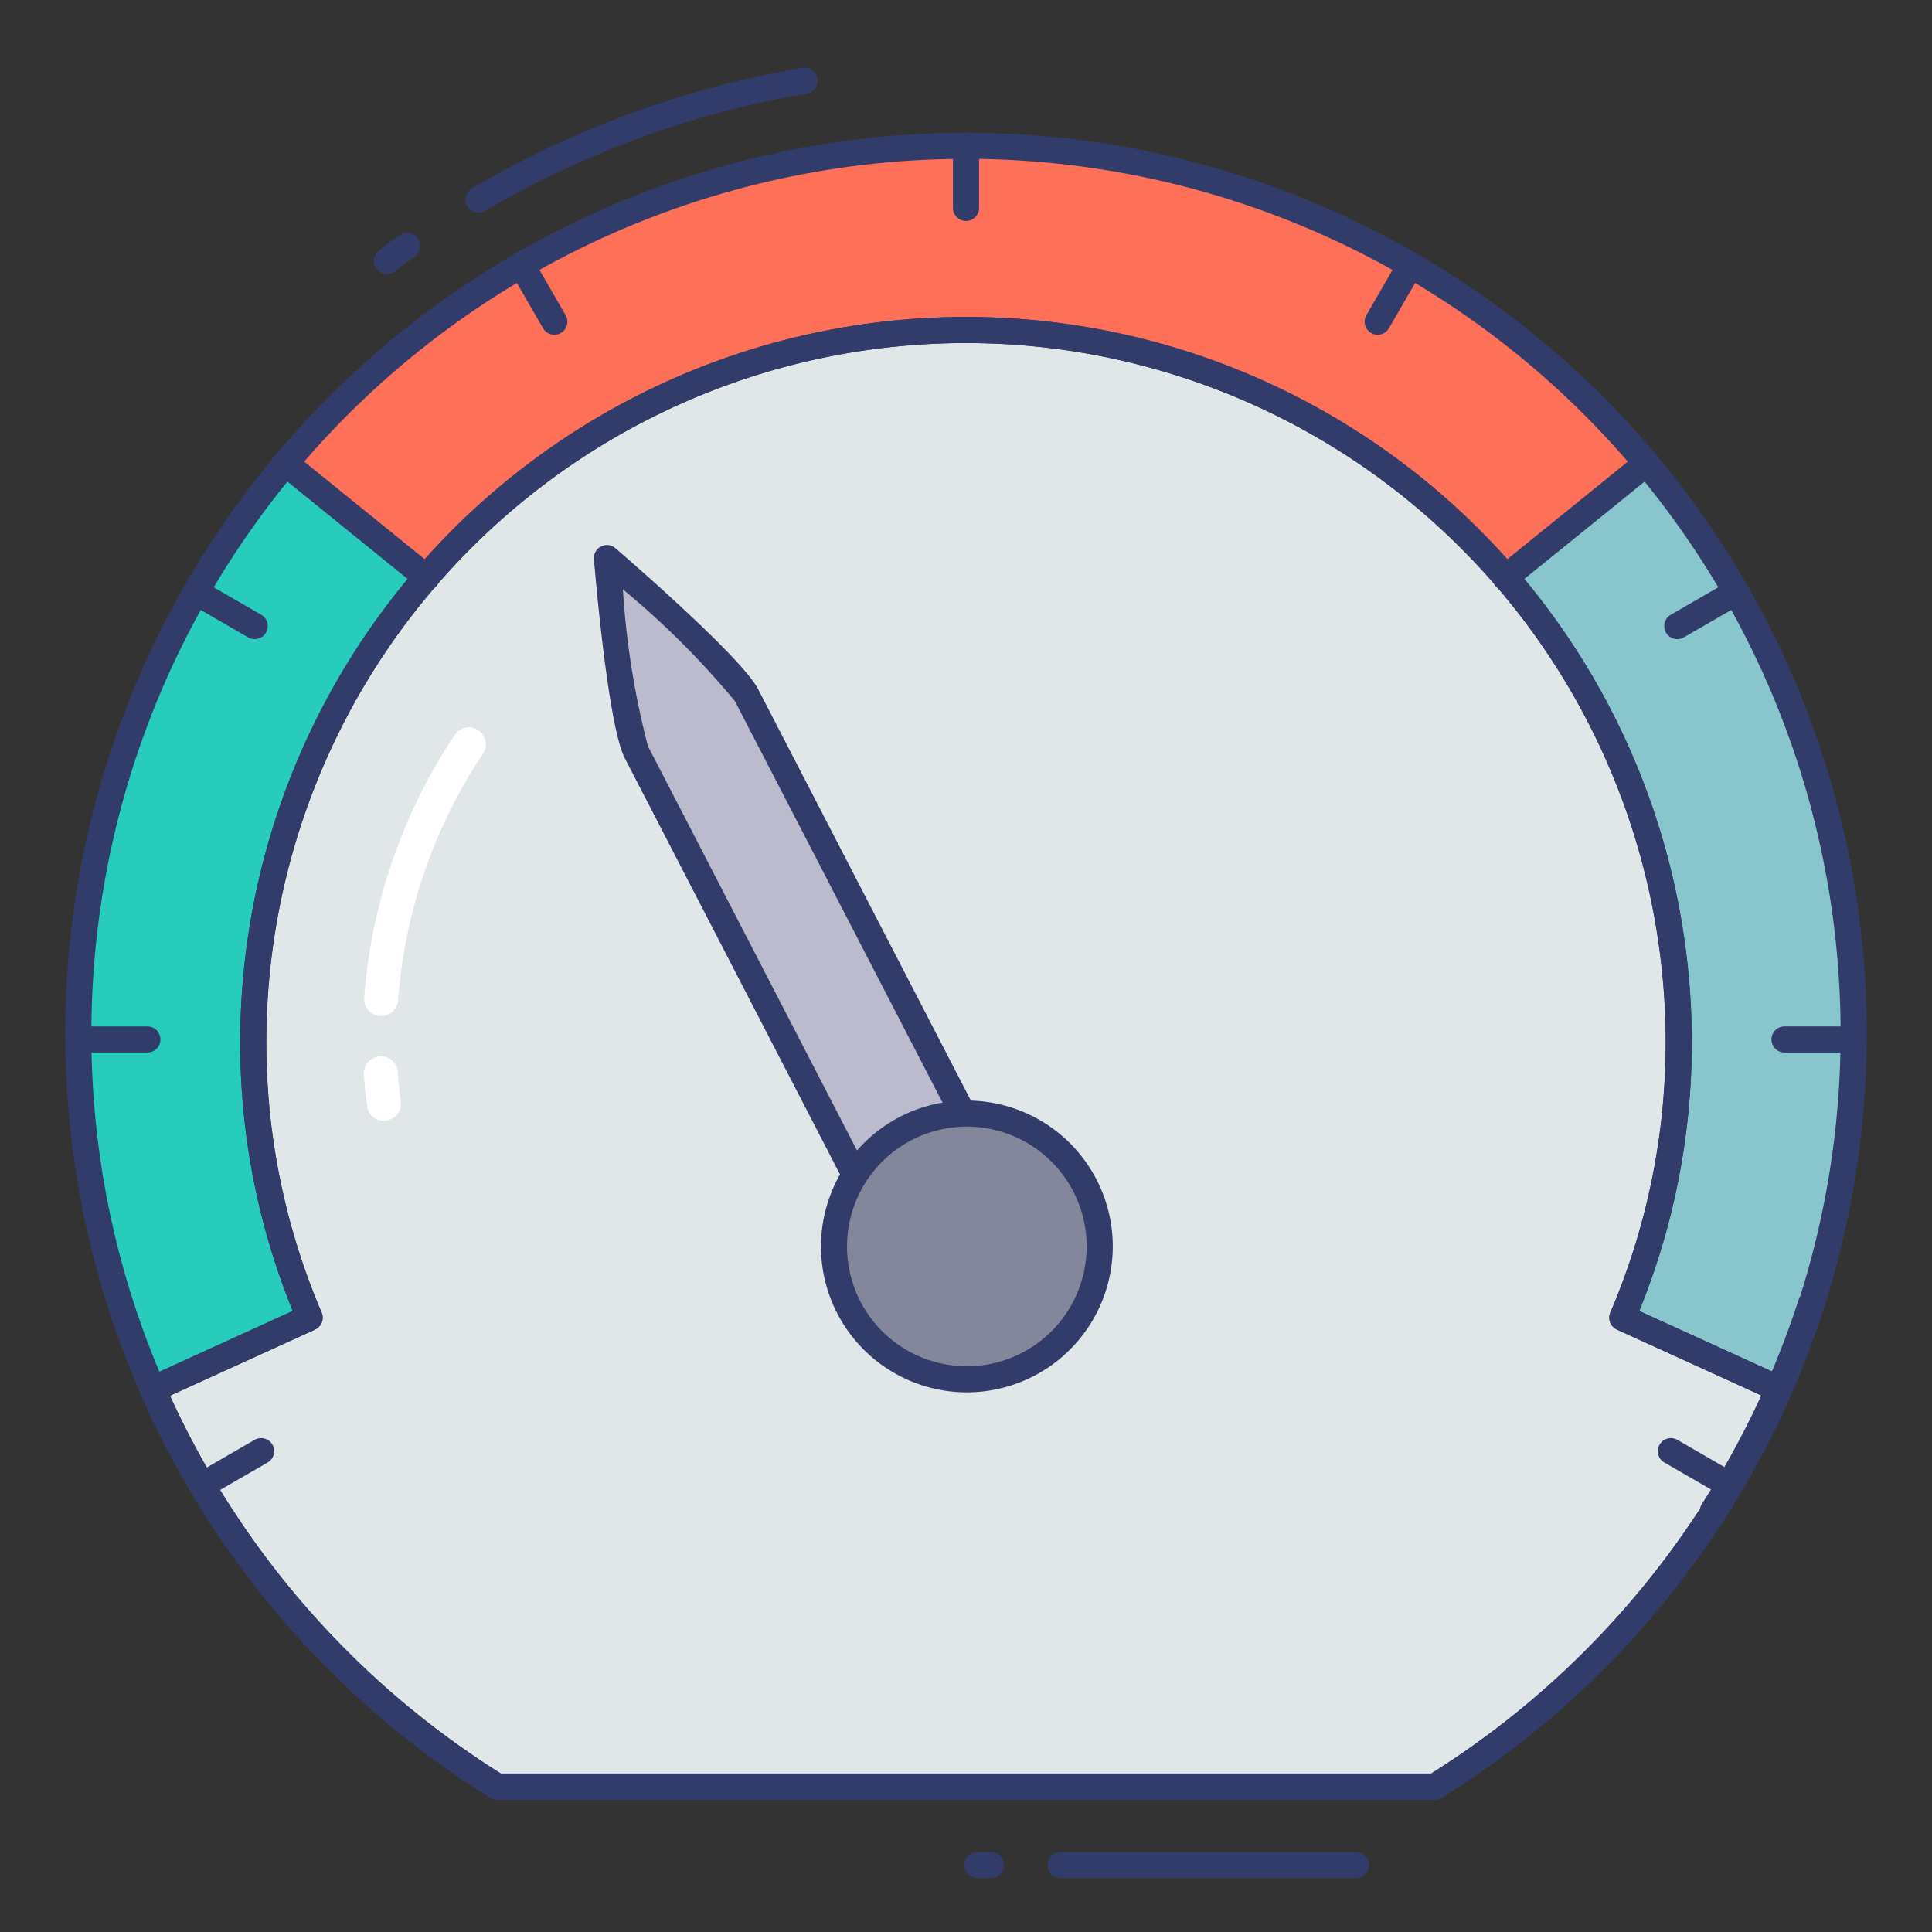 <svg height="512" viewBox="0 0 74 74" width="512" xmlns="http://www.w3.org/2000/svg"><rect x="0" y="0" width="74" height="74" fill="#333333" stroke="none"/><g id="color_line" data-name="color line"><path d="m9.7 39.94a26.916 26.916 0 0 0 2.16 10.53l-6.01 2.74a34.032 34.032 0 0 1 5.08-35.47l5.41 4.38a27.145 27.145 0 0 0 -6.64 17.82z" fill="#27ccbc"/><path d="m63.07 17.74-5.41 4.38a27.252 27.252 0 0 0 -41.32 0l-5.41-4.38a34.008 34.008 0 0 1 52.14 0z" fill="#fe7058"/><path d="m71 39.57a33.883 33.883 0 0 1 -2.85 13.64l-6.01-2.74a27.06 27.06 0 0 0 -4.48-28.35l5.41-4.38a33.876 33.876 0 0 1 7.93 21.83z" fill="#89c5cd"/><path d="m68.15 53.21a34.193 34.193 0 0 1 -13.19 15.22h-35.92a34.193 34.193 0 0 1 -13.19-15.22l6.01-2.74a26.916 26.916 0 0 1 -2.16-10.53 27.3 27.3 0 0 1 54.6 0 26.916 26.916 0 0 1 -2.16 10.53z" fill="#eeefee"/><path d="m68.15 53.21a34.193 34.193 0 0 1 -13.19 15.22h-35.92a34.193 34.193 0 0 1 -13.19-15.22l6.01-2.74a26.916 26.916 0 0 1 -2.16-10.53 27.3 27.3 0 0 1 54.6 0 26.916 26.916 0 0 1 -2.16 10.53z" fill="#e1e6e9"/><path d="m11.794 50.5-5.944 2.71a34.193 34.193 0 0 0 13.19 15.22h35.92a34.193 34.193 0 0 0 13.19-15.22l-5.944-2.71" fill="#e1e6e9"/><g fill="#323c6b"><path d="m54.96 68.93h-35.92a.5.5 0 0 1 -.265-.076 34.508 34.508 0 0 1 -13.383-15.443.5.5 0 0 1 .251-.656l5.944-2.71a.5.5 0 1 1 .414.91l-5.492 2.5a33.5 33.5 0 0 0 12.675 14.475h35.632a33.5 33.5 0 0 0 12.675-14.471l-5.491-2.504a.5.5 0 1 1 .414-.91l5.944 2.71a.5.5 0 0 1 .251.656 34.508 34.508 0 0 1 -13.384 15.443.5.5 0 0 1 -.265.076z"/><path d="m65.608 58.371a.5.5 0 0 1 -.421-.77 33.627 33.627 0 0 0 3.709-7.83.5.5 0 0 1 .951.308 34.608 34.608 0 0 1 -3.818 8.062.5.5 0 0 1 -.421.23z"/><path d="m37 8.463a.5.5 0 0 1 -.5-.5v-2.4a.5.5 0 0 1 1 0v2.4a.5.5 0 0 1 -.5.5z"/><path d="m21.232 12.822a.5.5 0 0 1 -.433-.25l-1.2-2.077a.5.5 0 1 1 .865-.5l1.2 2.077a.5.5 0 0 1 -.433.75z"/><path d="m9.756 24.48a.5.5 0 0 1 -.25-.067l-2.076-1.2a.5.5 0 0 1 .5-.866l2.076 1.2a.5.5 0 0 1 -.25.933z"/><path d="m5.646 40.314h-2.4a.5.5 0 0 1 0-1h2.4a.5.5 0 0 1 0 1z"/><path d="m7.929 57.281a.5.5 0 0 1 -.25-.933l2.076-1.2a.5.5 0 0 1 .5.866l-2.076 1.2a.5.5 0 0 1 -.25.067z"/><path d="m52.768 12.822a.5.5 0 0 1 -.433-.75l1.2-2.077a.5.5 0 1 1 .865.5l-1.2 2.077a.5.5 0 0 1 -.432.25z"/><path d="m64.244 24.48a.5.5 0 0 1 -.25-.933l2.076-1.2a.5.5 0 0 1 .5.866l-2.076 1.2a.5.5 0 0 1 -.25.067z"/><path d="m70.751 40.314h-2.4a.5.5 0 0 1 0-1h2.4a.5.5 0 0 1 0 1z"/><path d="m66.071 57.281a.5.5 0 0 1 -.25-.067l-2.076-1.2a.5.5 0 0 1 .5-.866l2.076 1.2a.5.5 0 0 1 -.25.933z"/><path d="m51.938 71.935h-11.313a.5.5 0 0 1 0-1h11.313a.5.5 0 0 1 0 1z"/><path d="m14.822 10.493a.5.5 0 0 1 -.3-.9c.256-.2.513-.391.775-.578a.5.5 0 1 1 .58.814c-.253.18-.5.367-.746.556a.5.5 0 0 1 -.309.108z"/><path d="m18.333 8.145a.5.5 0 0 1 -.253-.931 37.172 37.172 0 0 1 12.649-4.614.512.512 0 0 1 .576.41.5.5 0 0 1 -.41.577 36.167 36.167 0 0 0 -12.31 4.49.5.5 0 0 1 -.252.068z"/><path d="m37.948 71.935h-.511a.5.5 0 0 1 0-1h.511a.5.5 0 0 1 0 1z"/><path d="m68.15 53.71a.5.5 0 0 1 -.207-.045l-6.011-2.74a.5.5 0 0 1 -.253-.65 26.314 26.314 0 0 0 2.121-10.335 26.8 26.8 0 0 0 -53.6 0 26.314 26.314 0 0 0 2.12 10.334.5.5 0 0 1 -.253.65l-6.011 2.74a.5.5 0 0 1 -.665-.254 34.5 34.5 0 1 1 66.109-13.84 34.23 34.23 0 0 1 -2.892 13.841.5.5 0 0 1 -.458.3zm-5.364-3.495 5.106 2.328a33.5 33.5 0 1 0 -64.392-12.973 33.232 33.232 0 0 0 2.607 12.973l5.106-2.328a27.246 27.246 0 0 1 -2.013-10.275 27.8 27.8 0 1 1 55.6 0 27.246 27.246 0 0 1 -2.014 10.275z"/><path d="m54.96 68.93h-35.92a.5.5 0 0 1 -.265-.076 34.508 34.508 0 0 1 -13.383-15.443.5.5 0 0 1 .251-.656l5.571-2.54a27.246 27.246 0 0 1 -2.014-10.275 27.8 27.8 0 1 1 55.6 0 27.246 27.246 0 0 1 -2.014 10.275l5.571 2.54a.5.5 0 0 1 .251.656 34.508 34.508 0 0 1 -13.383 15.443.5.5 0 0 1 -.265.076zm-35.776-1h35.632a33.5 33.5 0 0 0 12.675-14.471l-5.559-2.534a.5.5 0 0 1 -.253-.65 26.314 26.314 0 0 0 2.121-10.335 26.8 26.8 0 0 0 -53.6 0 26.314 26.314 0 0 0 2.12 10.334.5.5 0 0 1 -.253.65l-5.558 2.535a33.5 33.5 0 0 0 12.675 14.471z"/></g><path d="m14.6 38.916h-.05a.651.651 0 0 1 -.6-.7 20.953 20.953 0 0 1 3.467-10.066.649.649 0 1 1 1.08.722 19.656 19.656 0 0 0 -3.25 9.441.65.65 0 0 1 -.647.603z" fill="#fff"/><path d="m14.7 42.928a.65.65 0 0 1 -.644-.567c-.052-.4-.09-.8-.117-1.206a.65.65 0 1 1 1.3-.088q.038.567.109 1.128a.649.649 0 0 1 -.562.728.616.616 0 0 1 -.086.005z" fill="#fff"/><path d="m37.756 45.011c.129 0 .24.027.364.036l-9.526-18.421c-.6-1.166-5.348-5.251-5.348-5.251s.524 6.261 1.125 7.427l9.615 18.598a3.924 3.924 0 0 1 3.77-2.389z" fill="#bbbbcd"/><path d="m33.986 47.9a.5.5 0 0 1 -.444-.271l-9.615-18.597c-.628-1.22-1.124-6.964-1.179-7.615a.5.5 0 0 1 .824-.42c.493.424 4.839 4.184 5.466 5.4l9.526 18.42a.5.5 0 0 1 -.479.728c-.062 0-.12-.012-.179-.02a1.061 1.061 0 0 0 -.15-.015 3.424 3.424 0 0 0 -3.313 2.09.5.5 0 0 1 -.442.3zm-10.128-25.326a31.742 31.742 0 0 0 .957 6l9.193 17.778a4.377 4.377 0 0 1 3.282-1.822l-9.141-17.675a32.14 32.14 0 0 0 -4.291-4.281z" fill="#323c6b"/><path d="m42.122 47.741a5.088 5.088 0 1 1 -5.088-5.088 5.037 5.037 0 0 1 2.218.509 5.1 5.1 0 0 1 2.87 4.579z" fill="#84879c"/><path d="m37.033 53.33a5.588 5.588 0 1 1 5.589-5.588 5.594 5.594 0 0 1 -5.589 5.588zm0-10.177a4.589 4.589 0 1 0 2 .459 4.588 4.588 0 0 0 -2-.459z" fill="#323c6b"/><path d="m16.34 22.62a.5.5 0 0 1 -.314-.111l-5.41-4.38a.5.5 0 0 1 .629-.777l5.41 4.38a.5.5 0 0 1 -.314.889z" fill="#323c6b"/><path d="m57.66 22.62a.5.5 0 0 1 -.314-.889l5.41-4.38a.5.5 0 0 1 .629.777l-5.41 4.38a.5.5 0 0 1 -.315.112z" fill="#323c6b"/></g></svg>